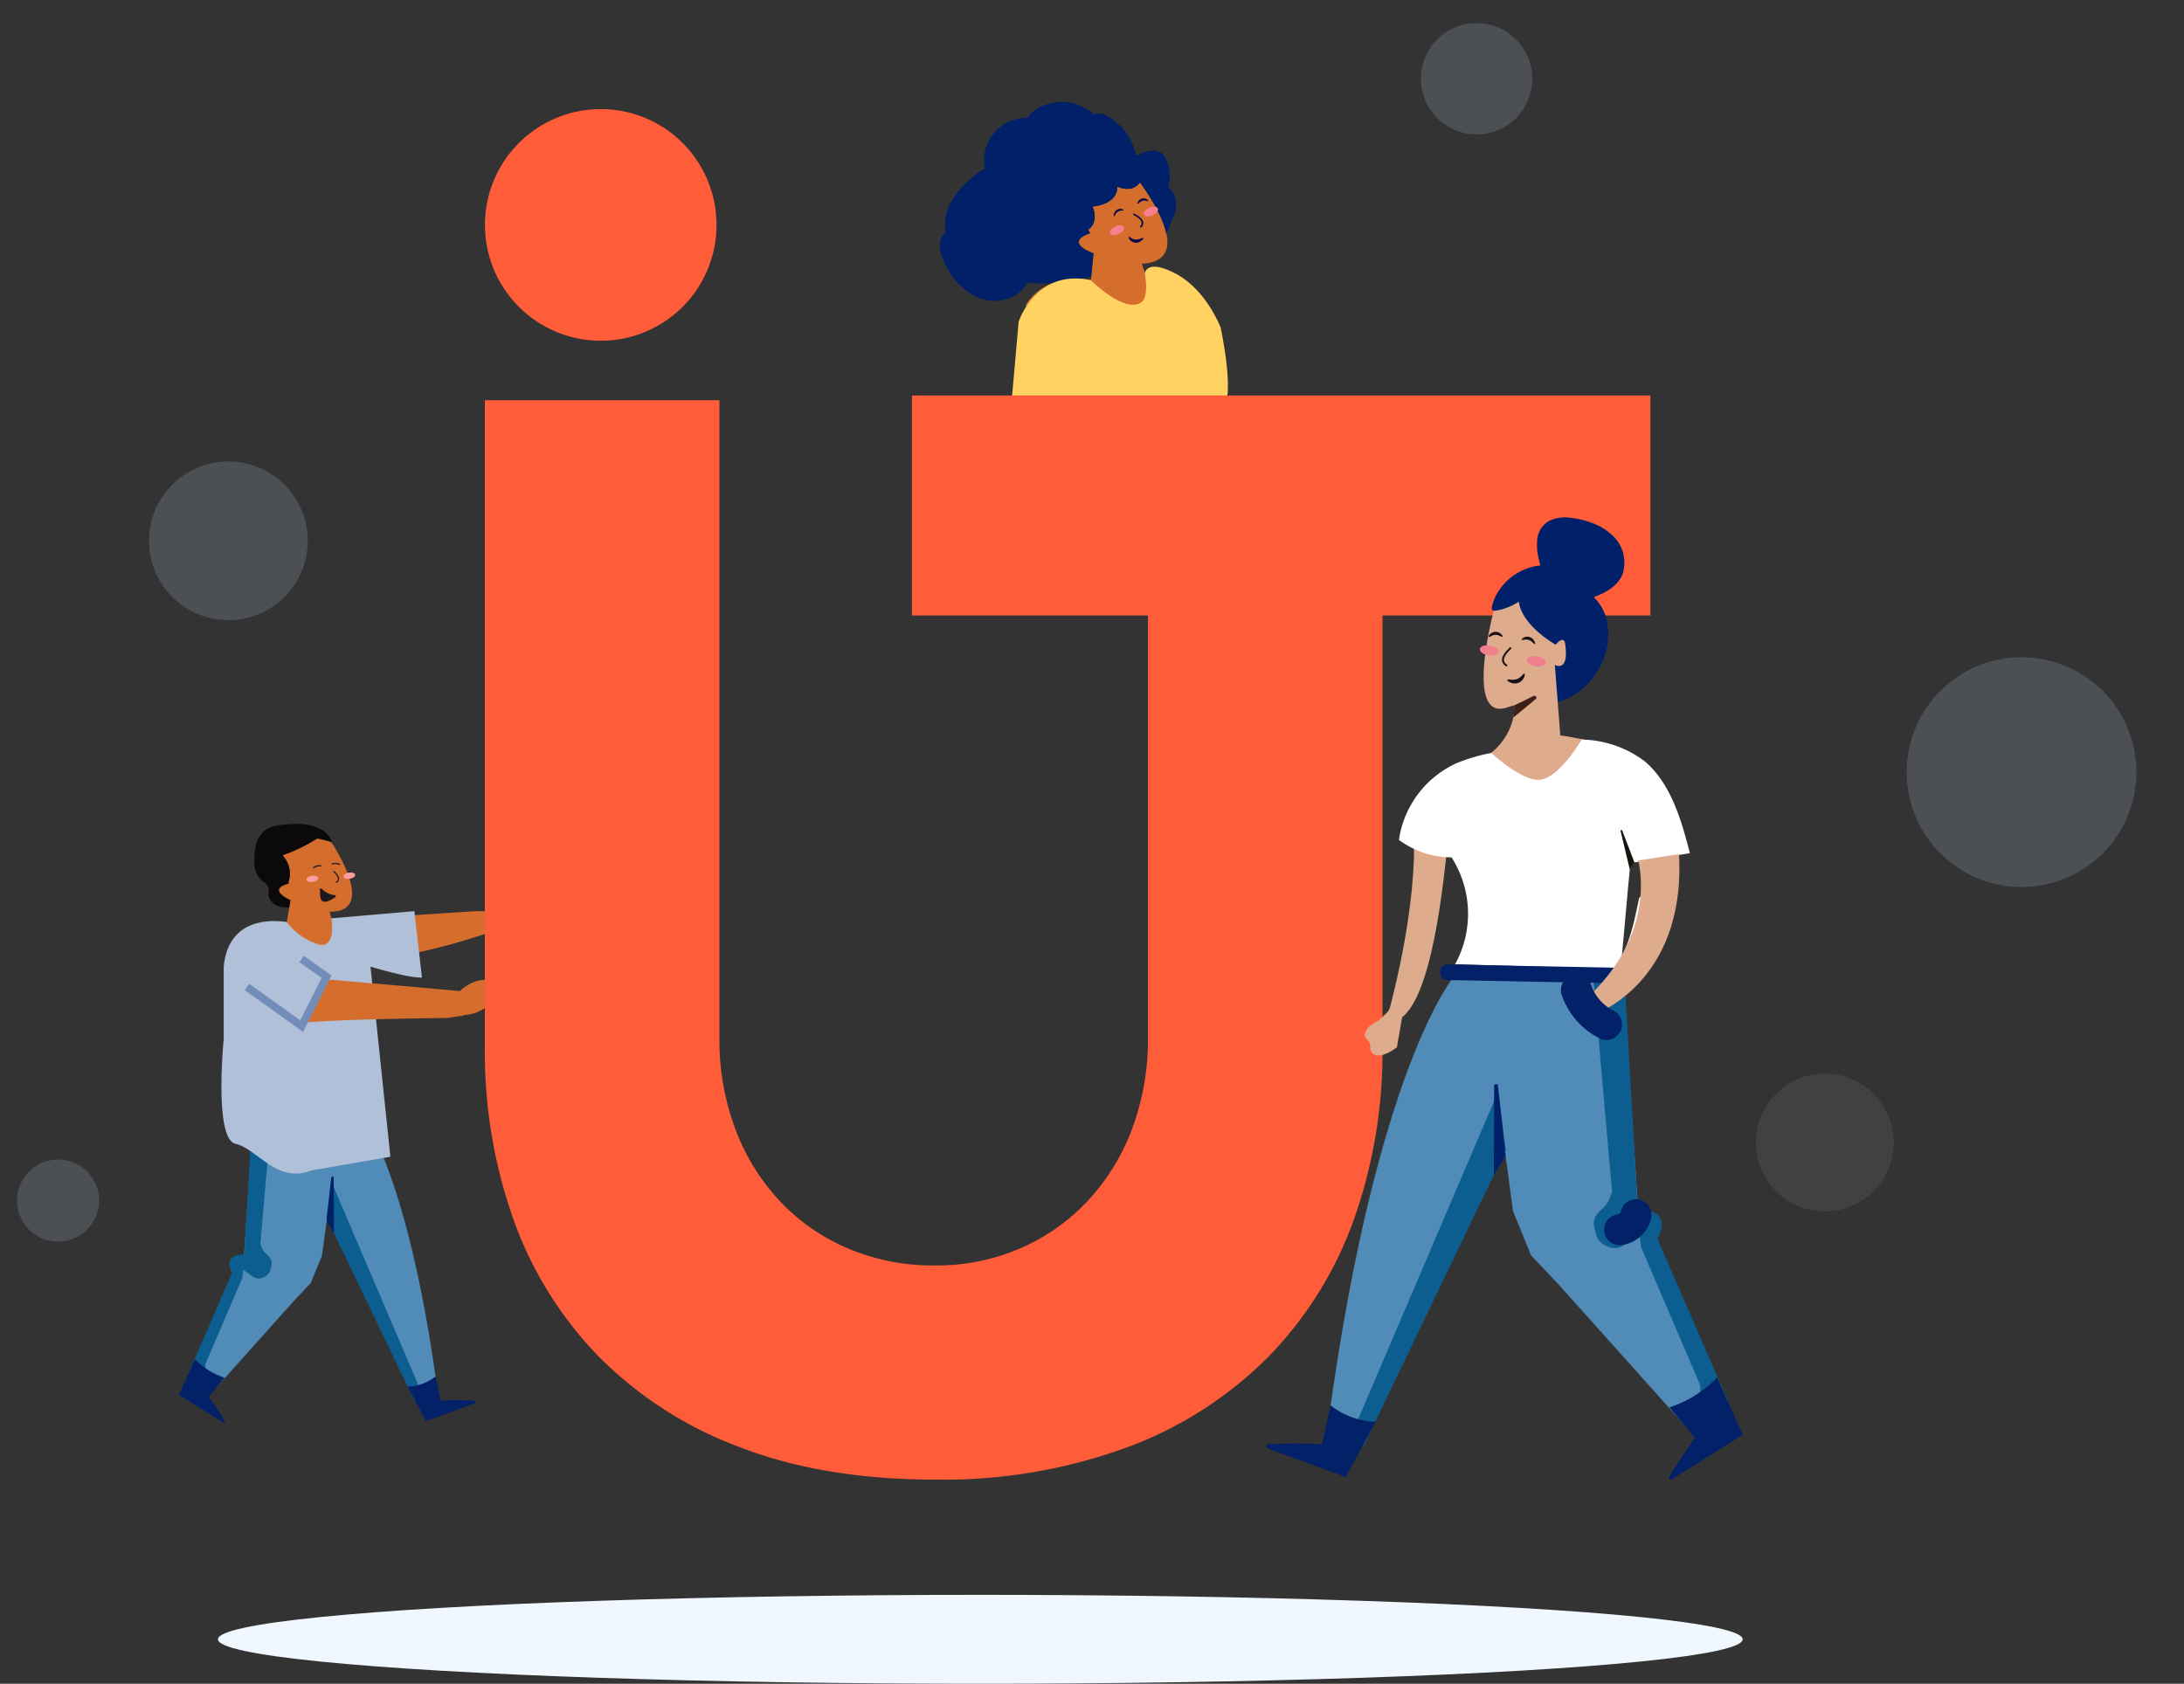 <svg xmlns="http://www.w3.org/2000/svg" width="281.58" height="217.123" viewBox="0 0 281.58 217.123">
  <rect x="0" y="0" width="281.58" height="217.123" fill="#333333" stroke="none"/>
  <g id="Group_566" data-name="Group 566" transform="translate(-22 -443.51)">
    <g id="Group_541" data-name="Group 541" transform="translate(45.077 549.75)">
      <g id="Group_407" data-name="Group 407" transform="translate(0 0)">
        <path id="Path_3899" data-name="Path 3899" d="M44.356,319.272l-8.425.263H30.8l-1.317,19.883-5.53,13.563,1.846,2.37,10.139-11.325,2.238-2.37,1.448-3.554,1.039-7.719L51.8,355.943l1.441.045,1.173-1.186c-3.867-28.288-10.056-35.53-10.056-35.53" transform="translate(-21.185 -282.444)" fill="#518bb7"/>
        <path id="Path_3900" data-name="Path 3900" d="M164.718,403.852l11.4,23.732s2.37,0,3.029-1.054l-.218-1.076a2.181,2.181,0,0,1-2.021.808l-11.588-27.12Z" transform="translate(-145.709 -353.096)" fill="#0c5e91"/>
        <path id="Path_3901" data-name="Path 3901" d="M14.413,353.487a2.151,2.151,0,0,1-1.919-2.48l4.741-11.064.132-1.054,1.253.893a1.265,1.265,0,0,0,1.257.122l.252-.115a1.265,1.265,0,0,0,.693-.8l.162-.568a1.265,1.265,0,0,0-.323-1.243l-.474-.474a1.96,1.96,0,0,1-.463-.739l-.158-.454,1.525-17.426-2.521.2L17.5,336.909s-2.9-.132-1.58,2.369l-5.663,13.041a3.8,3.8,0,0,0,3.424,1.976Z" transform="translate(-9.074 -281.392)" fill="#0c5e91"/>
        <path id="Path_3903" data-name="Path 3903" d="M164.924,399.963l.606-5.6a.156.156,0,0,1,.31.016l.026,7.133Z" transform="translate(-145.891 -348.745)" fill="#002169"/>
        <path id="Path_3904" data-name="Path 3904" d="M258.936,617.626l.69,3.12a29.285,29.285,0,0,1,4.335.016.163.163,0,0,1,.038.315l-6.288,2.306-2.384-4.434a6.237,6.237,0,0,0,3.608-1.323" transform="translate(-225.862 -546.366)" fill="#022169"/>
        <path id="Path_3905" data-name="Path 3905" d="M5.883,600.616l-2.049,2.453s1.078,1.5,2.059,3.1a.163.163,0,0,1-.226.223L0,602.818l2.054-4.6a9.116,9.116,0,0,0,3.829,2.394" transform="translate(0 -529.201)" fill="#022169"/>
        <path id="Path_1872" data-name="Path 1872" d="M30.688.092l0,.009L9.917,2.19l-4.149.32A4.559,4.559,0,0,0,.925,4.82L0,10.408s1.894,3.047,9.71.734l4.118.446.135-4.339s7.8-.178,19.264-4.66c.032.034.064.07.1.1A1.887,1.887,0,0,0,36.142,2.4,2.335,2.335,0,0,0,36.57.617c1.524-.217,2.853-.427,3.1-.5C40.317-.082,31.654.02,30.688.092Z" transform="matrix(0.999, 0.035, -0.035, 0.999, 7.333, 10.099)" fill="#d56e2c"/>
        <path id="Path_1758" data-name="Path 1758" d="M-189.205-1670.918a3.242,3.242,0,0,0-1.969-2.232,7.121,7.121,0,0,0-3.02-.481,17.282,17.282,0,0,0-1.729.131,4.429,4.429,0,0,0-1.816.525,3.261,3.261,0,0,0-1.313,1.794,7.215,7.215,0,0,0-.285,2.232,3.343,3.343,0,0,0,.635,2.3c.547.591,1.006.678,1.16,1.225s-.022.679,0,1.007a2.079,2.079,0,0,0,1.072,1.313,4.328,4.328,0,0,0,1.751.24,1.546,1.546,0,0,0,.831-.175,1.532,1.532,0,0,0,.416-.437,4.112,4.112,0,0,0,.766-1.575,2.385,2.385,0,0,0-.5-1.9c-.263-.307-.591-.547-.832-.854a1.2,1.2,0,0,1-.285-1.094,1.27,1.27,0,0,1,.679-.634,7.015,7.015,0,0,1,2.144-.547l1.794-.263a.929.929,0,0,0,.416-.132.306.306,0,0,0,.109-.394" transform="translate(209.061 1673.644)" fill="#0b0909"/>
        <path id="Path_1760" data-name="Path 1760" d="M-185.937-1669.387s6.127,9.081-.241,8.949l.482,1.707h-6.061l.547-3.195s-3.195-1.357-.219-2.144c0,0-3.961-8.271,5.492-5.339" transform="translate(205.595 1671.762)" fill="#d56e2c"/>
        <path id="Path_1761" data-name="Path 1761" d="M-194.859-1649.183s.744,4.179-1.838,3.3a8.3,8.3,0,0,1-3.917-2.823s-.124-.025-.342-.049c-3.215-.36-7.264.468-7.777,5.8v9.351s-1.292,12.863,1.528,13.505,5.308,5.16,9.717,3.443l10.244-1.782-2.565-24.518s4.8,1.478,6.635,1.413l-.979-8.566Z" transform="translate(214.499 1661.362)" fill="#afc0d8"/>
        <path id="Path_1763" data-name="Path 1763" d="M-193.071-1665.29a3.392,3.392,0,0,0-.744-3.523,21.7,21.7,0,0,0,4.442-2.144,1.383,1.383,0,0,0,.547-.525.5.5,0,0,0-.2-.656s-7.134-.547-6.674,3.151,2.626,3.72,2.626,3.72" transform="translate(207.171 1672.873)" fill="#0b0909"/>
        <path id="Path_1847" data-name="Path 1847" d="M-15.1-1584.283c-.608-.832-1.735-.6-2.368-.644a4.3,4.3,0,0,0-2.786.644,5.508,5.508,0,0,0-1.048.779l-5.946-.535-15.755-1.367c-3.661-1.609-8.841,5.22,0,6.181,0,0,1.41-.586,20.114-.811l2.039-.309.083-.078a4.714,4.714,0,0,0,2.346-.684,5.626,5.626,0,0,0,.824-.578,2.665,2.665,0,0,0,2.5-1.04C-15.1-1582.728-14.264-1583.136-15.1-1584.283Z" transform="translate(57.515 1605.062)" fill="#d56e2c"/>
        <rect id="Rectangle_493" data-name="Rectangle 493" width="8.617" height="11.848" transform="translate(11.458 14.821) rotate(25)" fill="#afc0d8"/>
        <path id="Path_3898" data-name="Path 3898" d="M6.839,34.963,13.884,40,17.1,33.643l-3.216-2.289" transform="translate(1.928 -13.93)" fill="none" stroke="#738dba" stroke-width="1"/>
      </g>
      <ellipse id="Ellipse_290" data-name="Ellipse 290" cx="0.769" cy="0.401" rx="0.769" ry="0.401" transform="translate(21.136 6.403) rotate(-8.952)" fill="#fa9e9f"/>
      <ellipse id="Ellipse_291" data-name="Ellipse 291" cx="0.769" cy="0.401" rx="0.769" ry="0.401" transform="translate(16.361 6.817) rotate(-8.952)" fill="#fa9e9f"/>
      <path id="Path_714" data-name="Path 714" d="M-177.638-1659.409l.014-.005a.618.618,0,0,0,.3-.451c.039-.4-.387-.817-.569-1l-.052-.049a.075.075,0,0,0-.106,0h0a.078.078,0,0,0,0,.108l.053.051c.168.162.557.54.524.87a.468.468,0,0,1-.24.341.076.076,0,0,0-.025.1v0a.078.078,0,0,0,.1.025Z" transform="translate(197.964 1667.011)" fill="#1f161e"/>
      <path id="Path_715" data-name="Path 715" d="M-179.758-1655.064a.156.156,0,0,0,.106-.193.155.155,0,0,0-.181-.108,2.654,2.654,0,0,1-1.615-.812.154.154,0,0,0-.218,0h0a.16.16,0,0,0,0,.224c-.044.891-.044,2.2,1.875.9Z" transform="translate(199.864 1664.553)" fill="#1f161e"/>
      <path id="Path_715-2" data-name="Path 715" d="M-183.523-1662.229a.076.076,0,0,0,.022.105.075.075,0,0,0,.1-.017,1.3,1.3,0,0,1,.859-.21.075.075,0,0,0,.081-.069h0a.078.078,0,0,0-.07-.084,1.426,1.426,0,0,0-.983.26Z" transform="translate(200.815 1667.836)" fill="#1f161e"/>
      <path id="Path_715-3" data-name="Path 715" d="M-178.513-1663.043a.076.076,0,0,0-.013.106.076.076,0,0,0,.1.016,1.3,1.3,0,0,1,.881.075.075.075,0,0,0,.1-.04h0a.077.077,0,0,0-.04-.1,1.428,1.428,0,0,0-1.014-.066Z" transform="translate(198.21 1668.151)" fill="#1f161e"/>
    </g>
    <g id="Group_438" data-name="Group 438" transform="translate(141.947 457.816) rotate(-4)">
      <path id="Path_2340" data-name="Path 2340" d="M23.026,24.278H14.692l-1.037-.665L11.718,22.36,1.311,15.67.02,14.829H0l.137-.2a6.6,6.6,0,0,1,.743-.861l.176-.157.117-.1L1.33,13.4a6.71,6.71,0,0,1,2.406-1.232,26.7,26.7,0,0,0,3.5-.274h.02a9.02,9.02,0,0,1,1.369.235h.02l.078-.469.489-2.954S5.36,7.082,8.96,6.1c0,0-.1-.2-.215-.509,1.546-.959.743-2.915.743-2.915C13.029,2.5,12.853.333,12.853.333c1.682.841,2.582.137,2.974-.333.665,1.056,2.641,4.343,2.954,6.964.235,1.976-.489,3.58-3.463,3.521l.293,1.037.059.215C26.273,19.093,23.612,18.976,23.026,24.278Z" transform="translate(10.498 11.071)" fill="#d56e2c"/>
      <path id="Path_2341" data-name="Path 2341" d="M30.041,16.314l-.783,1.722c-.313-2.621-2.289-5.908-2.954-6.964-.391.47-1.291,1.174-2.974.333,0,0,.176,2.191-3.365,2.348,0,0,.822,1.976-.743,2.915.117.313.215.509.215.509-3.6.959.254,2.6.254,2.6L19.2,22.73l-1.487.235a26.7,26.7,0,0,1-3.5.274,15.141,15.141,0,0,1-3.228-.293v-.078C9.813,24.96,6.84,25.547,4.649,24.55A8.764,8.764,0,0,1,.286,19.092a4.062,4.062,0,0,1-.235-2.035,2,2,0,0,1,.822-1.311,5.9,5.9,0,0,1,.978-3.854A12.069,12.069,0,0,1,4.883,8.86a5.947,5.947,0,0,1,1.624-.919,5.458,5.458,0,0,1,5.83-6.182h.1a3.228,3.228,0,0,1,1.1-.978,6.182,6.182,0,0,1,7.258.919l.235.254.215-.1a1.957,1.957,0,0,1,1.448.391,7.453,7.453,0,0,1,3.365,5.4s3.13-1.624,3.854.743-.039,3.521-.039,3.521,1.937,1.526.176,4.4" transform="translate(0 0)" fill="#002169"/>
      <path id="Path_2344" data-name="Path 2344" d="M10.525,1.6a1.72,1.72,0,0,1-.215.352c-.391.47-1.291,1.174-2.974.333,0,0,.176,2.191-3.365,2.348,0,0,.822,1.976-.743,2.934a3.4,3.4,0,0,1-1.272.43S-2.837,2.086,2.582.5s7.943,1.1,7.943,1.1" transform="translate(16.015 9.122)" fill="#002169"/>
      <path id="Path_2350" data-name="Path 2350" d="M.766.115c.509-.2,1-.137,1.115.137s-.235.646-.743.841S.14,1.23.023.956.257.311.766.135" transform="translate(26.497 14.32)" fill="#f97e8f"/>
      <path id="Path_2351" data-name="Path 2351" d="M.766.115c.509-.2,1-.137,1.115.137s-.235.646-.743.841S.14,1.23.023.956.257.311.766.135" transform="translate(21.978 16.414)" fill="#f97e8f"/>
      <path id="Path_2352" data-name="Path 2352" d="M.92,1.819h.02a.8.8,0,0,0,.274-.646C1.154.646.509.254.235.059L.157.02A.1.1,0,1,0,.039.176L.117.235c.254.157.841.528.88.959a.606.606,0,0,1-.215.489.1.1,0,0,0,0,.137h0a.1.1,0,0,0,.137,0Z" transform="translate(25.17 15.042)" fill="#0a0948"/>
      <path id="Path_2353" data-name="Path 2353" d="M1.236.25A.062.062,0,1,0,1.275.132.8.8,0,0,0,.081.524,1.154,1.154,0,0,0,0,.817.062.062,0,0,0,.121.856L.277.621A1,1,0,0,1,.571.347.958.958,0,0,1,.942.23h.274" transform="translate(22.643 14.303)" fill="#0a0948"/>
      <path id="Path_2354" data-name="Path 2354" d="M1.344.4A.063.063,0,1,0,1.422.3.8.8,0,0,0,.17.3,1.156,1.156,0,0,0,.014.555a.063.063,0,0,0,.1.078L.346.477A1,1,0,0,1,.7.32a.978.978,0,0,1,.391,0L1.344.4" transform="translate(25.782 13.157)" fill="#0a0948"/>
      <path id="Path_2355" data-name="Path 2355" d="M.153.035a.084.084,0,1,0-.137.1A1.037,1.037,0,0,0,.66.774a1.037,1.037,0,0,0,.9-.112A1.505,1.505,0,0,0,1.874.407a.084.084,0,1,0-.1-.137l-.352.1A1.311,1.311,0,0,1,.916.407,1.272,1.272,0,0,1,.426.231L.153.035" transform="translate(24.352 17.98)" fill="#0a0948"/>
      <path id="Path_2356" data-name="Path 2356" d="M0,18.249,1.973,5.863s2.661-6.73,9.664-4.7c0,0,3.873,4.48,6.162,3.365,0,0,1.174-.2.841-3.776,0,0,.378-1.951,4.085.411s5.18,7.272,5.18,7.272,1.828,12.768-1.829,10.239" transform="translate(7.488 22.051)" fill="#ffd261"/>
    </g>
    <g id="Group_539" data-name="Group 539" transform="translate(84.511 457.595)">
      <path id="Fill-7" d="M771.693,46.329h-95.2V74.7h30.424v54.484a32.718,32.718,0,0,1-2.037,11.694,27.9,27.9,0,0,1-5.717,9.3,26.218,26.218,0,0,1-8.725,6.137,27.267,27.267,0,0,1-11.05,2.2,27.943,27.943,0,0,1-11.147-2.2,25.877,25.877,0,0,1-8.82-6.137,27.842,27.842,0,0,1-5.719-9.3,32.719,32.719,0,0,1-2.035-11.694V46.94H621.425v83.395a64.769,64.769,0,0,0,3.684,22.238,48.819,48.819,0,0,0,10.953,17.639,50.188,50.188,0,0,0,18.125,11.694q10.855,4.215,25.2,4.218a68.786,68.786,0,0,0,25.007-4.218,50.206,50.206,0,0,0,18.126-11.694,48.849,48.849,0,0,0,10.953-17.639,64.821,64.821,0,0,0,3.684-22.238V74.7h34.535Z" transform="translate(-621.425 -9.416)" fill="#ff5c39" fill-rule="evenodd"/>
      <path id="Fill-9" d="M646.944,33.555h0a14.935,14.935,0,1,0,0,21.1,14.968,14.968,0,0,0,0-21.1" transform="translate(-621.425 -29.186)" fill="#ff5c39" fill-rule="evenodd"/>
    </g>
    <g id="Group_538" data-name="Group 538" transform="translate(185.247 510.238)">
      <path id="Path_1881" data-name="Path 1881" d="M82.13,11.587A6.367,6.367,0,0,1,83,9.5a7.351,7.351,0,0,1,3.022-2.647A6.8,6.8,0,0,1,88.4,6.192a5.724,5.724,0,0,1-.209-.847A6.991,6.991,0,0,1,88.024,2.6,3.023,3.023,0,0,1,89.507.458a4.632,4.632,0,0,1,2.7-.423A11.321,11.321,0,0,1,95.032.7,7.632,7.632,0,0,1,97.6,2.229,4.8,4.8,0,0,1,99,7.286c-.636,1.6-2.182,2.4-3.709,2.99a6.176,6.176,0,0,1,1.589,2.688,8.682,8.682,0,0,1-1.205,6.95,8.37,8.37,0,0,1-4.994,3.867l-.021,0h0a.35.35,0,0,1-.1.013.37.37,0,0,1-.356-.273.364.364,0,0,1,.007-.222,13.781,13.781,0,0,1-2.781-4.2c-.423-.873-.832-1.754-1.325-2.592a18.535,18.535,0,0,0-1.7-2.356,11.26,11.26,0,0,0-1.975-2.1c-.013,0-.028-.006-.042-.009a.369.369,0,0,1-.258-.456M89.592,6.5l0,0,.009,0-.011,0" transform="translate(-53.044 0)" fill="#002169"/>
      <path id="Path_1882" data-name="Path 1882" d="M115.6,76.811a50.609,50.609,0,0,0-5.017-1l-.7-9.086s1.931,1.1,1.3-2.88c0,0-.162-.818-1.044.1l-.14.179s-4.333-2.387-4.762-5.55a7.509,7.509,0,0,1-3.234,1.186s-3.986,14.78,2,12.353l.694-.191s.3,4.72-4.9,7.36c0,0,9.7,8.363,15.786-2.47" transform="translate(-72.665 -47.714)" fill="#deab8c"/>
      <path id="Path_1964" data-name="Path 1964" d="M22.844,1.481C14.037,12.99,8.819,17.4,5.71,17.768l-.146.163L3.083,20.7s-3.435.38-3.053-1.528l.382-.764-.1-1.146A1.915,1.915,0,0,1,1.937,16.5H3.083l1.405-.3c.092-.046.183-.092.44-.225C14.709,6.757,18.613,0,18.613,0" transform="matrix(0.848, -0.53, 0.53, 0.848, 3.269, 52.407)" fill="#deab8c"/>
      <path id="Path_1965" data-name="Path 1965" d="M54.539,159.7c2.148.165,4.627-3.351,5.747-5.191a13.881,13.881,0,0,1,8.153,2.819c3.38,2.914,4.674,7.509,5.8,11.827L67.09,170.35a.562.562,0,0,0-.57.642c-.356,3.435-.873,9.747-1.229,13.182l-3.075-.146-18.245-.561a13.507,13.507,0,0,0-.463-13.77,11.451,11.451,0,0,1-6.786-2.255,12.91,12.91,0,0,1,7.407-9.878,22.677,22.677,0,0,1,4.514-1.331s3.485,3.285,5.895,3.471" transform="translate(-19.609 -125.867)" fill="#fff"/>
      <path id="Path_1968" data-name="Path 1968" d="M40.1,319.272l13.534.423h8.25L64,351.636l8.884,21.787-2.966,3.808L53.632,359.038l-3.595-3.808-2.327-5.71-1.669-12.4L28.148,378.182l-2.316.072-1.884-1.906C30.161,330.905,40.1,319.272,40.1,319.272" transform="translate(-15.888 -260.082)" fill="#518bb7"/>
      <path id="Path_1969" data-name="Path 1969" d="M187.9,406.708l-18.319,38.124s-3.808,0-4.867-1.693l.351-1.728a3.5,3.5,0,0,0,3.246,1.3l18.615-43.567Z" transform="translate(-157.002 -325.145)" fill="#0c5e91"/>
      <path id="Path_1970" data-name="Path 1970" d="M20.985,374.957a3.456,3.456,0,0,0,3.083-3.984L16.452,353.2l-.211-1.693-2.013,1.435a2.032,2.032,0,0,1-2.02.2l-.4-.184a2.032,2.032,0,0,1-1.113-1.292l-.261-.912a2.032,2.032,0,0,1,.519-2l.761-.762a3.149,3.149,0,0,0,.744-1.187l.255-.729-2.449-27.994,4.051.328,1.715,29.915s4.653-.212,2.538,3.806l9.1,20.949s-1.27,2.966-5.5,3.174Z" transform="translate(31.878 -259.114)" fill="#0c5e91"/>
      <path id="Path_1985" data-name="Path 1985" d="M95.763,313.412,71.6,312.951a.853.853,0,0,1-.836-.869l.006-.3a.853.853,0,0,1,.869-.837l24.161.461a.853.853,0,0,1,.836.869l-.006.3a.853.853,0,0,1-.869.836" transform="translate(-48.319 -253.302)" fill="#022169"/>
      <path id="Path_1986" data-name="Path 1986" d="M74.158,486.932A2.516,2.516,0,0,0,76.277,485" transform="translate(-28.587 -395.087)" fill="none" stroke="#022169" stroke-linecap="round" stroke-linejoin="round" stroke-width="4"/>
      <path id="Path_1987" data-name="Path 1987" d="M86.363,29.005c0,.011,0,.019,0,.023s0-.041,0-.023" transform="translate(-40.94 -23.623)" fill="#102455"/>
      <path id="Path_1988" data-name="Path 1988" d="M87.515,38.358v0a.015.015,0,0,0,0-.007s0,0,0,.006" transform="translate(-42.305 -31.242)" fill="#102455"/>
      <path id="Path_1989" data-name="Path 1989" d="M87.539,38.394a.026.026,0,0,0,0,.011s0,0,0,0,0,0,0-.007,0,0,0,0a0,0,0,0,0,0,0" transform="translate(-42.331 -31.274)" fill="#102455"/>
      <path id="Path_1990" data-name="Path 1990" d="M89.611,41.9a.021.021,0,0,0-.006.007l.007-.007Z" transform="translate(-44.786 -34.135)" fill="#102455"/>
      <path id="Path_1991" data-name="Path 1991" d="M93.356,45.6a.044.044,0,0,0-.011.009.006.006,0,0,1,0,0,0,0,0,0,1,0,0Z" transform="translate(-49.223 -37.148)" fill="#102455"/>
      <path id="Path_1992" data-name="Path 1992" d="M97.791,76.224c0-.007,0-.033-.006-.033v0a.285.285,0,0,0,.006.029" transform="translate(-54.481 -62.066)" fill="#102455"/>
      <path id="Path_1993" data-name="Path 1993" d="M104,60.823a.03.03,0,0,0,.006.011.036.036,0,0,0,.007.011.045.045,0,0,0-.013-.022" transform="translate(-61.851 -49.547)" fill="#102455"/>
      <path id="Path_1994" data-name="Path 1994" d="M116.088,117.8l-.013.011s0,0,.006,0Z" transform="translate(-76.169 -95.963)" fill="#102455"/>
      <path id="Path_1995" data-name="Path 1995" d="M118.921,4.28c.039,0-.08-.011,0,0" transform="translate(-79.532 -3.483)" fill="#102455"/>
      <path id="Path_1996" data-name="Path 1996" d="M124.313,122.708l-.007,0,.007,0,.009,0,0,0a0,0,0,0,0,0,0l-.009,0-.006,0" transform="translate(-85.935 -99.954)" fill="#102455"/>
      <path id="Path_1997" data-name="Path 1997" d="M134.271,6.852c-.011,0-.052.039,0,0" transform="translate(-97.72 -5.582)" fill="#102455"/>
      <path id="Path_1998" data-name="Path 1998" d="M136.3,8.91a.079.079,0,0,0,.019-.027l-.015.02Z" transform="translate(-100.144 -7.236)" fill="#102455"/>
      <path id="Path_1999" data-name="Path 1999" d="M158.363,44.632l-.007,0v0a.027.027,0,0,1,.007-.006" transform="translate(-126.283 -36.358)" fill="#102455"/>
      <path id="Path_2000" data-name="Path 2000" d="M164.738,50.948s0,0,0,0l.007-.009-.006.006" transform="translate(-133.846 -41.498)" fill="#102455"/>
      <path id="Path_2001" data-name="Path 2001" d="M168.955,58.159v0s0-.011.007-.021a.066.066,0,0,0-.007.017" transform="translate(-138.847 -47.363)" fill="#102455"/>
      <path id="Path_2002" data-name="Path 2002" d="M52.01,241.436c-.859,3.752-1.354,8.591-6.956,13.517l1.27,1.27s8.625-2.707,10.415-14.811a26.01,26.01,0,0,0,.215-5.25" transform="translate(-3.915 -192.38)" fill="#fff"/>
      <path id="Path_2003" data-name="Path 2003" d="M45.155,254.991s12.213-3.9,11.28-20.829l-5.26.825s2.763,9.5-7.136,18.214l1.116,1.79" transform="translate(-3.212 -190.751)" fill="#deab8c"/>
      <path id="Path_2004" data-name="Path 2004" d="M94.718,328.712a7.843,7.843,0,0,0,3.878,4.44" transform="translate(-54.718 -267.772)" fill="none" stroke="#022169" stroke-linecap="round" stroke-linejoin="round" stroke-width="4"/>
      <path id="Path_2005" data-name="Path 2005" d="M166.438,403.445l-.974-9a.25.25,0,0,0-.5.026l-.042,11.459Z" transform="translate(-135.575 -321.138)" fill="#002169"/>
      <path id="Path_2006" data-name="Path 2006" d="M76.477,222.494l-1.189-4.971a.109.109,0,0,1,.207-.064l1.581,4.112a2,2,0,0,0-.6.924" transform="translate(-29.594 -177.087)" fill="#13180f"/>
      <path id="Path_2040" data-name="Path 2040" d="M143.6,125.205l2.456-1.195a.241.241,0,0,1,.259.4l-2.887,2.391Z" transform="translate(-111.558 -100.999)" fill="#3f2018"/>
      <path id="Path_2041" data-name="Path 2041" d="M170.961,88.932c-.673-.106-1.263.093-1.318.444s.445.721,1.118.827,1.263-.093,1.318-.444-.445-.722-1.118-.828" transform="translate(-142.095 -72.422)" fill="#f0808b"/>
      <path id="Path_2042" data-name="Path 2042" d="M138.3,96.517c-.673-.106-1.263.093-1.319.444s.445.722,1.118.827,1.263-.092,1.319-.443-.445-.722-1.118-.828" transform="translate(-103.374 -78.6)" fill="#f0808b"/>
      <path id="Path_2043" data-name="Path 2043" d="M161.377,92.728l-.023-.009a.993.993,0,0,1-.486-.725c-.063-.647.622-1.311.913-1.6l.083-.078a.121.121,0,0,1,.171,0,.124.124,0,0,1,0,.172l-.084.082c-.269.259-.895.867-.841,1.4a.751.751,0,0,0,.385.549.12.12,0,0,1,.041.165l0,0a.123.123,0,0,1-.159.039Z" transform="translate(-130.456 -73.545)" fill="#171016"/>
      <path id="Path_2044" data-name="Path 2044" d="M144.416,83.38a.083.083,0,0,1-.081-.138.993.993,0,0,1,1.554.187,1.445,1.445,0,0,1,.16.349.083.083,0,0,1-.137.085c-.09-.083-.172-.164-.257-.235a1.251,1.251,0,0,0-.423-.256,1.216,1.216,0,0,0-.489-.049,2,2,0,0,0-.327.058" transform="translate(-111.368 -67.574)" fill="#171016"/>
      <path id="Path_2045" data-name="Path 2045" d="M167.02,80.17a.083.083,0,0,1-.121-.1.993.993,0,0,1,1.533-.317,1.436,1.436,0,0,1,.262.28.083.083,0,0,1-.1.124c-.111-.049-.216-.1-.318-.141a1.258,1.258,0,0,0-.483-.109,1.215,1.215,0,0,0-.479.109,1.989,1.989,0,0,0-.291.159" transform="translate(-138.211 -64.771)" fill="#171016"/>
      <path id="Path_2046" data-name="Path 2046" d="M153.6,108.737a.108.108,0,0,1,.194.077,1.294,1.294,0,0,1-1.752,1.047,1.877,1.877,0,0,1-.443-.233.109.109,0,0,1,.073-.2c.158.014.309.032.453.038a1.629,1.629,0,0,0,.641-.073,1.586,1.586,0,0,0,.543-.339,2.631,2.631,0,0,0,.291-.32" transform="translate(-120.453 -88.544)" fill="#171016"/>
      <path id="Path_2047" data-name="Path 2047" d="M263.634,617.626l-1.109,5.013a47.055,47.055,0,0,0-6.965.026.261.261,0,0,0-.061.505l10.1,3.7,3.83-7.123a10.016,10.016,0,0,1-5.8-2.125" transform="translate(-255.328 -503.124)" fill="#022169"/>
      <path id="Path_2048" data-name="Path 2048" d="M.057,602.069l3.291,3.94S1.616,608.418.04,610.982a.262.262,0,0,0,.363.358l9.1-5.734-3.3-7.384a14.646,14.646,0,0,1-6.151,3.846" transform="translate(51.931 -487.317)" fill="#022169"/>
    </g>
    <circle id="Ellipse_445" data-name="Ellipse 445" cx="10.233" cy="10.233" r="10.233" transform="translate(51.446 498.778) rotate(45)" fill="#afc0d8" opacity="0.2"/>
    <circle id="Ellipse_446" data-name="Ellipse 446" cx="7.179" cy="7.179" r="7.179" transform="translate(212.376 443.51) rotate(45)" fill="#afc0d8" opacity="0.2"/>
    <ellipse id="Ellipse_449" data-name="Ellipse 449" cx="98.292" cy="5.732" rx="98.292" ry="5.732" transform="translate(50.101 649.168)" fill="#f0f7ff"/>
    <circle id="Ellipse_447" data-name="Ellipse 447" cx="14.81" cy="14.81" r="14.81" transform="translate(282.635 522.133) rotate(45)" fill="#afc0d8" opacity="0.2"/>
    <ellipse id="Ellipse_448" data-name="Ellipse 448" cx="8.886" cy="8.886" rx="8.886" ry="8.886" transform="translate(248.382 581.953)" fill="#afc0d8" opacity="0.1"/>
    <circle id="Ellipse_450" data-name="Ellipse 450" cx="5.294" cy="5.294" r="5.294" transform="translate(29.487 590.84) rotate(45)" fill="#afc0d8" opacity="0.2"/>
  </g>
</svg>
